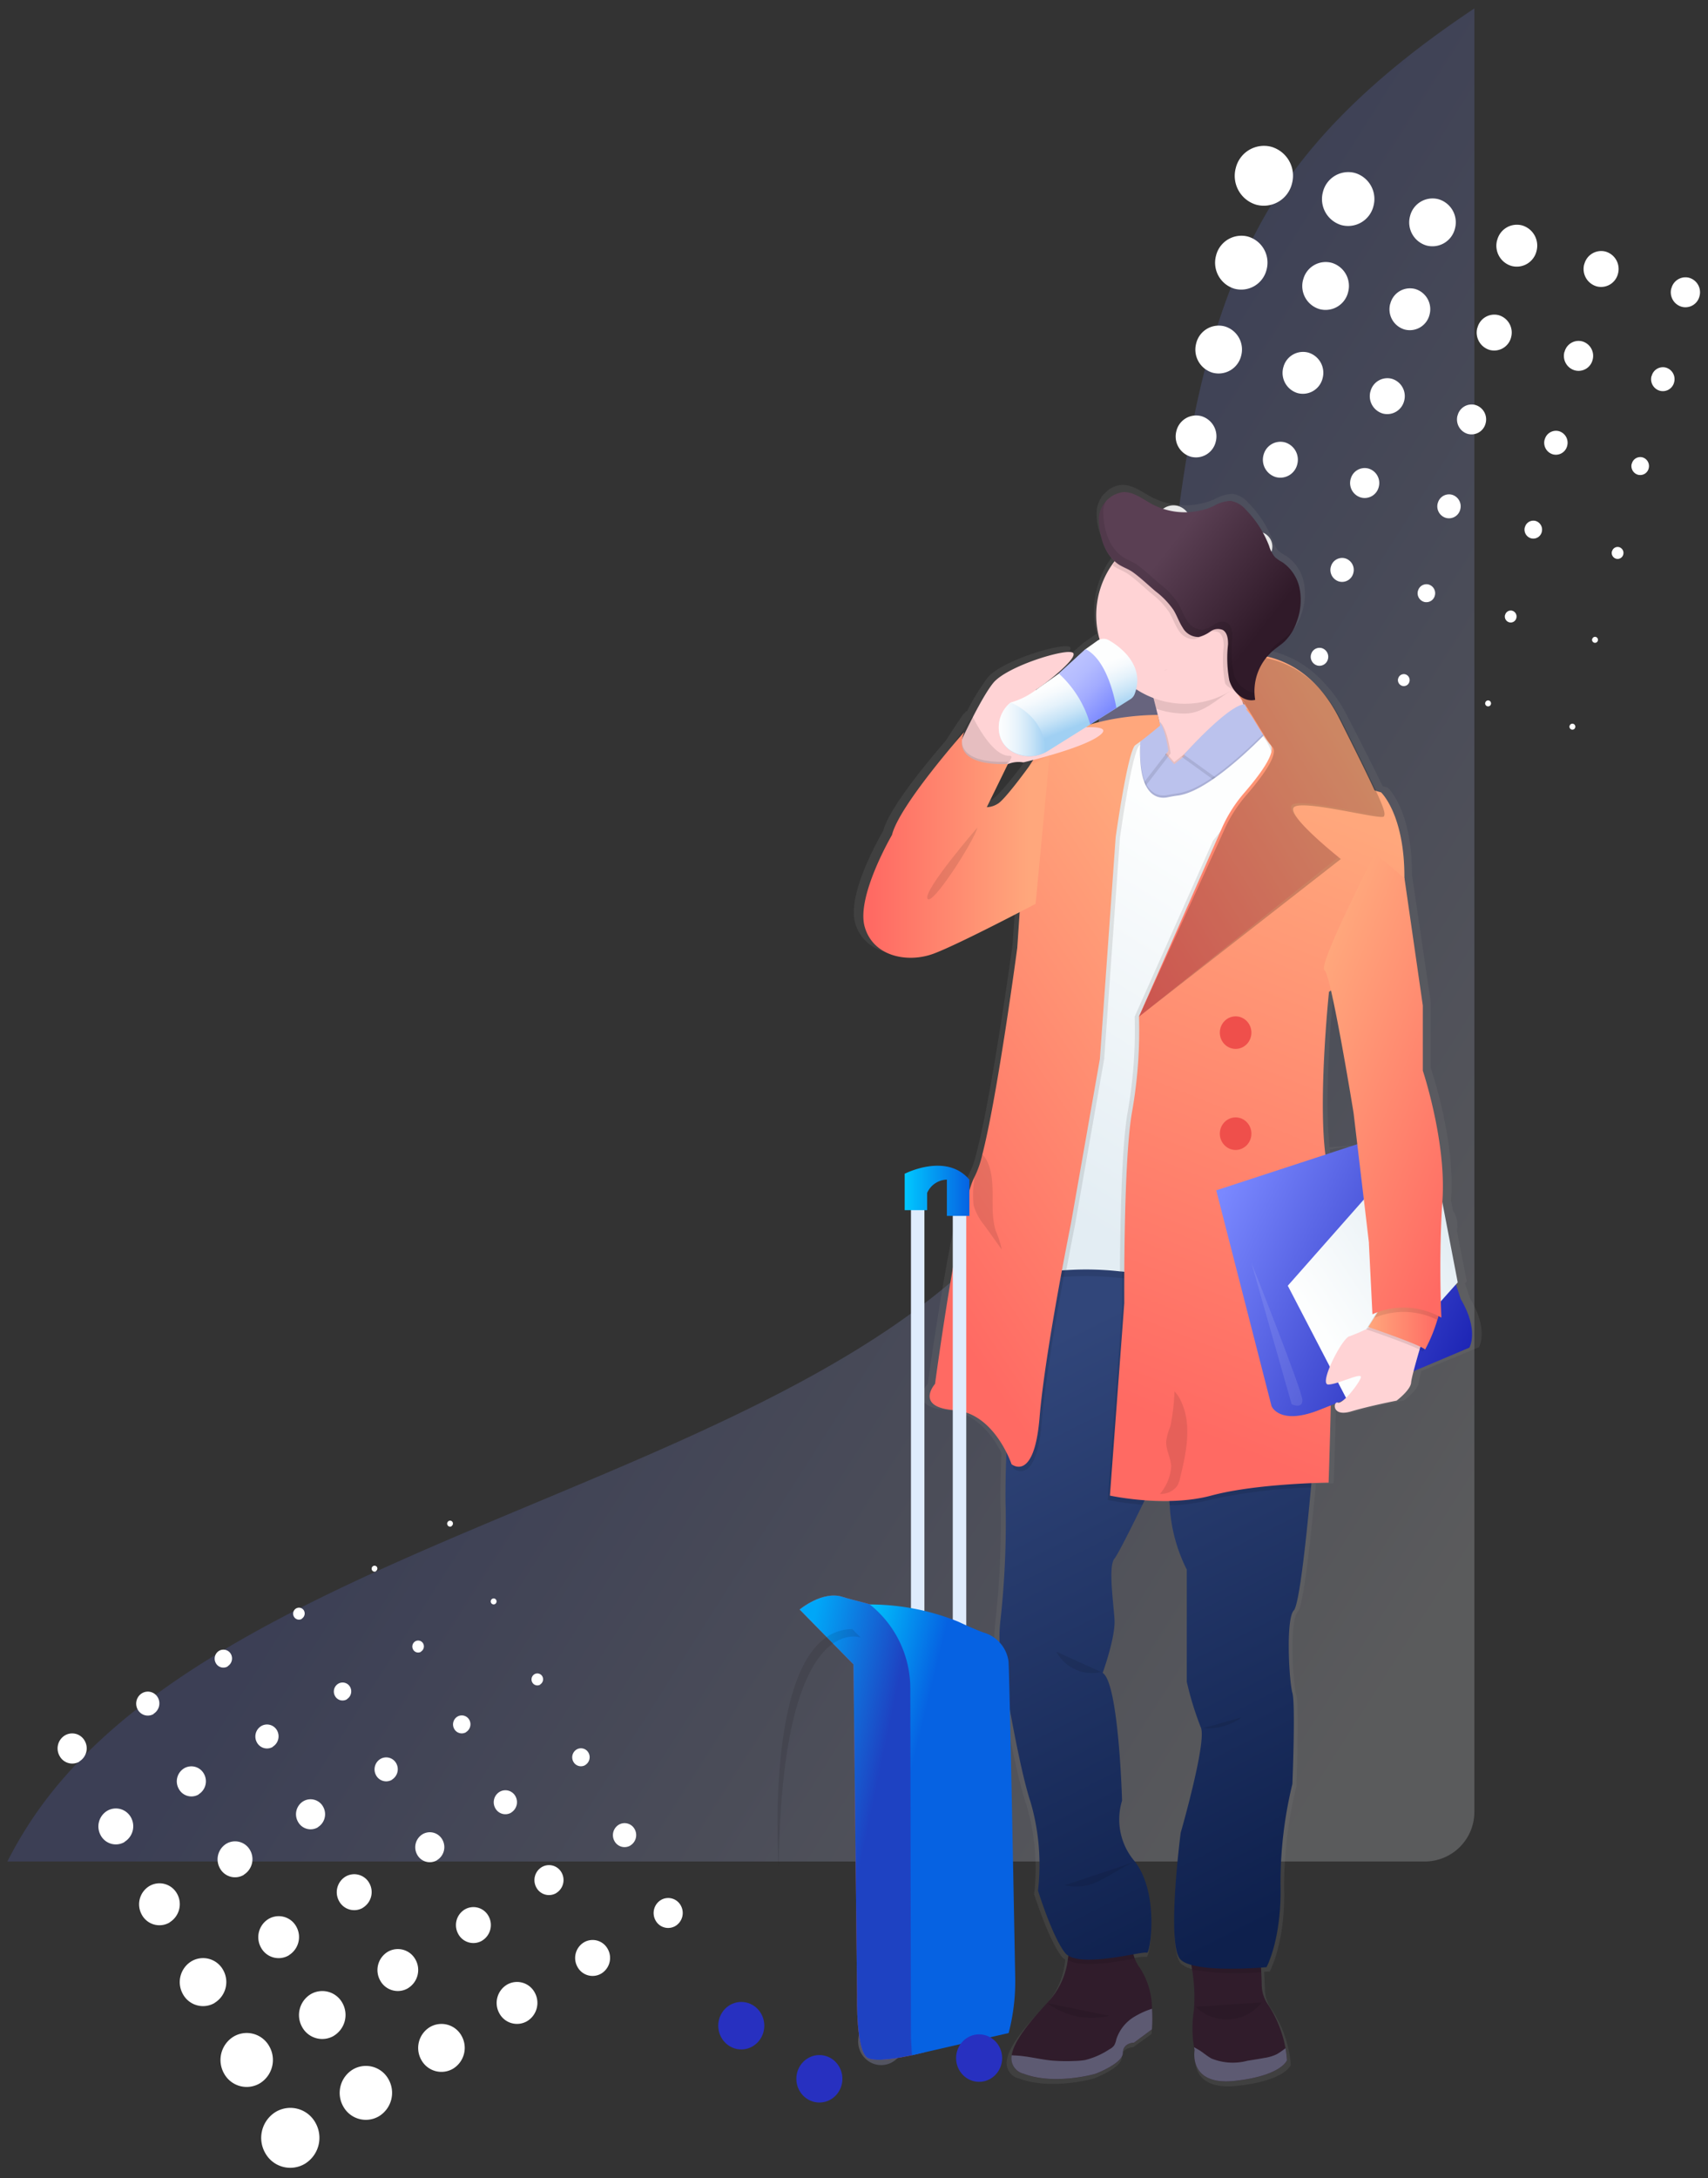 <svg xmlns="http://www.w3.org/2000/svg" xmlns:xlink="http://www.w3.org/1999/xlink" width="188.988" height="240.952" viewBox="0 0 188.988 240.952">
  <rect x="0" y="0" width="188.988" height="240.952" fill="#333333" stroke="none"/>
  <defs>
    <style>
      .cls-1 {
        stroke: rgba(0,0,0,0);
        stroke-miterlimit: 10;
        fill: url(#linear-gradient);
      }

      .cls-2, .cls-21 {
        fill: #fff;
      }

      .cls-3 {
        fill: url(#linear-gradient-2);
      }

      .cls-4 {
        fill: #67647e;
      }

      .cls-5 {
        fill: #301c2b;
      }

      .cls-21, .cls-26, .cls-6 {
        opacity: 0.1;
      }

      .cls-19, .cls-21, .cls-6 {
        isolation: isolate;
      }

      .cls-7 {
        fill: url(#linear-gradient-3);
      }

      .cls-8 {
        fill: #ffd3d5;
      }

      .cls-9 {
        fill: #bbc2ed;
      }

      .cls-10 {
        fill: url(#linear-gradient-4);
      }

      .cls-11 {
        fill: url(#linear-gradient-5);
      }

      .cls-12 {
        fill: url(#linear-gradient-6);
      }

      .cls-13 {
        fill: url(#linear-gradient-7);
      }

      .cls-14 {
        fill: url(#linear-gradient-8);
      }

      .cls-15 {
        fill: url(#linear-gradient-9);
      }

      .cls-16 {
        fill: url(#linear-gradient-11);
      }

      .cls-17 {
        fill: url(#linear-gradient-12);
      }

      .cls-18 {
        fill: url(#linear-gradient-13);
      }

      .cls-19 {
        opacity: 0.2;
      }

      .cls-20 {
        fill: #ef4f4b;
      }

      .cls-22 {
        fill: url(#linear-gradient-14);
      }

      .cls-23 {
        fill: url(#linear-gradient-15);
      }

      .cls-24 {
        fill: url(#linear-gradient-16);
      }

      .cls-25 {
        fill: url(#linear-gradient-17);
      }

      .cls-27 {
        fill: #dfecfd;
      }

      .cls-28 {
        fill: #535461;
      }

      .cls-29 {
        fill: #c14c52;
      }

      .cls-30 {
        fill: url(#linear-gradient-18);
      }

      .cls-31 {
        fill: url(#linear-gradient-19);
      }

      .cls-32 {
        fill: url(#linear-gradient-20);
      }

      .cls-33 {
        fill: #2730c0;
      }
    </style>
    <linearGradient id="linear-gradient" x1="0.488" y1="0.49" x2="0.963" y2="0.88" gradientUnits="objectBoundingBox">
      <stop offset="0" stop-color="#5e6fdb" stop-opacity="0.2"/>
      <stop offset="1" stop-color="#f6f8ff" stop-opacity="0.2"/>
    </linearGradient>
    <linearGradient id="linear-gradient-2" x1="-6.209" y1="2.007" x2="-6.209" y2="2.007" gradientUnits="objectBoundingBox">
      <stop offset="0" stop-color="gray" stop-opacity="0.251"/>
      <stop offset="0.54" stop-color="gray" stop-opacity="0.122"/>
      <stop offset="1" stop-color="gray" stop-opacity="0.102"/>
    </linearGradient>
    <linearGradient id="linear-gradient-3" x1="0.443" y1="0.138" x2="0.615" y2="0.986" gradientUnits="objectBoundingBox">
      <stop offset="0" stop-color="#31467a"/>
      <stop offset="1" stop-color="#0e204d"/>
    </linearGradient>
    <linearGradient id="linear-gradient-4" x1="0.565" y1="0.181" x2="0.367" y2="0.926" gradientUnits="objectBoundingBox">
      <stop offset="0" stop-color="#fdfefe"/>
      <stop offset="1" stop-color="#e3edf3"/>
    </linearGradient>
    <linearGradient id="linear-gradient-5" x1="0.684" y1="0.052" x2="0.294" y2="0.917" gradientUnits="objectBoundingBox">
      <stop offset="0" stop-color="#ffa77c"/>
      <stop offset="1" stop-color="#ff6a63"/>
    </linearGradient>
    <linearGradient id="linear-gradient-6" x1="0.572" y1="0.106" x2="0.446" y2="0.946" xlink:href="#linear-gradient-5"/>
    <linearGradient id="linear-gradient-7" x1="0.009" y1="0.244" x2="0.976" y2="0.748" gradientUnits="objectBoundingBox">
      <stop offset="0" stop-color="#7a88ff"/>
      <stop offset="1" stop-color="#1c24b4"/>
    </linearGradient>
    <linearGradient id="linear-gradient-8" x1="0.25" y1="0.745" x2="0.853" y2="0.172" xlink:href="#linear-gradient-4"/>
    <linearGradient id="linear-gradient-9" x1="0" y1="0.5" x2="1" y2="0.5" xlink:href="#linear-gradient-5"/>
    <linearGradient id="linear-gradient-11" x1="0.251" y1="0.07" x2="0.844" y2="0.991" xlink:href="#linear-gradient-5"/>
    <linearGradient id="linear-gradient-12" x1="0.891" y1="0.5" x2="0.082" y2="0.5" xlink:href="#linear-gradient-5"/>
    <linearGradient id="linear-gradient-13" x1="0.72" y1="0.173" x2="-0.052" y2="0.91" xlink:href="#linear-gradient-5"/>
    <linearGradient id="linear-gradient-14" x1="0.408" y1="0.368" x2="0.586" y2="0.718" gradientUnits="objectBoundingBox">
      <stop offset="0" stop-color="#fdfefe"/>
      <stop offset="0.175" stop-color="#f6fafd"/>
      <stop offset="0.416" stop-color="#e5f2fb"/>
      <stop offset="0.693" stop-color="#c8e4f7"/>
      <stop offset="0.996" stop-color="#a0d0f3"/>
      <stop offset="1" stop-color="#a0d0f3"/>
    </linearGradient>
    <linearGradient id="linear-gradient-15" x1="0.301" y1="0.178" x2="0.822" y2="0.852" gradientUnits="objectBoundingBox">
      <stop offset="0" stop-color="#bac1ff"/>
      <stop offset="0.23" stop-color="#b3bbff"/>
      <stop offset="0.545" stop-color="#a2abff"/>
      <stop offset="0.907" stop-color="#8592ff"/>
      <stop offset="1" stop-color="#7d8bff"/>
    </linearGradient>
    <linearGradient id="linear-gradient-16" x1="0" y1="0.5" x2="1" y2="0.5" xlink:href="#linear-gradient-14"/>
    <linearGradient id="linear-gradient-17" x1="0.362" y1="0.242" x2="0.831" y2="0.627" gradientUnits="objectBoundingBox">
      <stop offset="0" stop-color="#5a3f53"/>
      <stop offset="1" stop-color="#301a29"/>
    </linearGradient>
    <linearGradient id="linear-gradient-18" x1="0.114" y1="0.057" x2="0.598" y2="0.44" gradientUnits="objectBoundingBox">
      <stop offset="0" stop-color="#00a7f8"/>
      <stop offset="0.999" stop-color="#1e42c2"/>
    </linearGradient>
    <linearGradient id="linear-gradient-19" x1="-0.06" y1="0.041" x2="0.318" y2="0.328" gradientUnits="objectBoundingBox">
      <stop offset="0" stop-color="#00c8ff"/>
      <stop offset="1" stop-color="#0662e2"/>
    </linearGradient>
    <linearGradient id="linear-gradient-20" x1="0" y1="0.5" x2="1" y2="0.5" xlink:href="#linear-gradient-19"/>
  </defs>
  <g id="illustration" transform="translate(0.815 0.934)">
    <path id="Path_9277" data-name="Path 9277" class="cls-1" d="M710.65,199.461c-21.18,31.256-5.6,84.464-29.645,114.008-23.833,29.672-87.823,35.36-108.844,66.71A45.334,45.334,0,0,0,569.4,384.9h156.93a5.485,5.485,0,0,0,5.389-5.576V179.923C723.242,185.568,715.867,191.87,710.65,199.461Z" transform="translate(-569.398 -179.923)"/>
    <path id="Union_20" data-name="Union 20" class="cls-2" d="M1.979,52.944A1.6,1.6,0,0,1,3.58,51.3,1.664,1.664,0,0,1,5.2,52.968a1.605,1.605,0,0,1-1.6,1.643A1.664,1.664,0,0,1,1.979,52.944Zm10,.076a1.284,1.284,0,0,1,1.28-1.314,1.331,1.331,0,0,1,1.3,1.334,1.284,1.284,0,0,1-1.28,1.314A1.331,1.331,0,0,1,11.977,53.02Zm10,.076a.963.963,0,0,1,.96-.986,1,1,0,0,1,.975,1,.963.963,0,0,1-.96.986A1,1,0,0,1,21.975,53.1Zm10,.076a.642.642,0,0,1,.64-.657.665.665,0,0,1,.65.667.642.642,0,0,1-.64.657A.666.666,0,0,1,31.972,53.171Zm19.673.149a.321.321,0,0,1,.32-.329.333.333,0,0,1,.325.333.321.321,0,0,1-.32.328A.333.333,0,0,1,51.645,53.32Zm-9.675-.073a.321.321,0,0,1,.32-.329.333.333,0,0,1,.325.333.321.321,0,0,1-.32.328A.333.333,0,0,1,41.97,53.247ZM1.583,43.012A1.926,1.926,0,0,1,3.5,41.041a2,2,0,0,1,1.95,2,1.926,1.926,0,0,1-1.92,1.971A2,2,0,0,1,1.583,43.012Zm10,.076a1.6,1.6,0,0,1,1.6-1.643,1.664,1.664,0,0,1,1.625,1.667,1.6,1.6,0,0,1-1.6,1.643A1.664,1.664,0,0,1,11.581,43.088Zm10,.076a1.284,1.284,0,0,1,1.28-1.314,1.331,1.331,0,0,1,1.3,1.334,1.284,1.284,0,0,1-1.28,1.314A1.331,1.331,0,0,1,21.579,43.164Zm10,.076a.963.963,0,0,1,.96-.986,1,1,0,0,1,.975,1,.963.963,0,0,1-.96.986A1,1,0,0,1,31.576,43.239Zm10,.076a.642.642,0,0,1,.64-.657.666.666,0,0,1,.65.667.642.642,0,0,1-.64.657A.666.666,0,0,1,41.574,43.315Zm10,.076a.321.321,0,0,1,.32-.328.333.333,0,0,1,.325.333.321.321,0,0,1-.32.329A.333.333,0,0,1,51.572,43.391ZM1.187,33.08a2.247,2.247,0,0,1,2.241-2.3A2.329,2.329,0,0,1,5.7,33.115a2.247,2.247,0,0,1-2.24,2.3A2.33,2.33,0,0,1,1.187,33.08Zm10,.076a1.926,1.926,0,0,1,1.92-1.971,2,2,0,0,1,1.95,2,1.926,1.926,0,0,1-1.92,1.971A2,2,0,0,1,11.185,33.156Zm10,.076a1.6,1.6,0,0,1,1.6-1.643,1.664,1.664,0,0,1,1.625,1.667,1.6,1.6,0,0,1-1.6,1.643A1.664,1.664,0,0,1,21.183,33.232Zm10,.076a1.284,1.284,0,0,1,1.28-1.314,1.331,1.331,0,0,1,1.3,1.334,1.284,1.284,0,0,1-1.28,1.314A1.331,1.331,0,0,1,31.181,33.308Zm10,.076a.963.963,0,0,1,.96-.986,1,1,0,0,1,.975,1,.963.963,0,0,1-.96.986A1,1,0,0,1,41.178,33.383Zm10,.076a.642.642,0,0,1,.64-.657.666.666,0,0,1,.65.667.642.642,0,0,1-.64.657A.666.666,0,0,1,51.176,33.459ZM.792,23.149a2.568,2.568,0,0,1,2.56-2.628,2.662,2.662,0,0,1,2.6,2.667,2.568,2.568,0,0,1-2.56,2.628A2.662,2.662,0,0,1,.792,23.149Zm10,.076a2.247,2.247,0,0,1,2.24-2.3A2.33,2.33,0,0,1,15.3,23.259a2.247,2.247,0,0,1-2.241,2.3A2.329,2.329,0,0,1,10.789,23.225Zm10,.076a1.926,1.926,0,0,1,1.92-1.971,2,2,0,0,1,1.95,2,1.926,1.926,0,0,1-1.92,1.971A2,2,0,0,1,20.787,23.3Zm10,.076a1.6,1.6,0,0,1,1.6-1.643A1.664,1.664,0,0,1,34.01,23.4a1.605,1.605,0,0,1-1.6,1.643A1.664,1.664,0,0,1,30.785,23.376Zm10,.076a1.284,1.284,0,0,1,1.28-1.314,1.331,1.331,0,0,1,1.3,1.334,1.284,1.284,0,0,1-1.28,1.314A1.331,1.331,0,0,1,40.783,23.452Zm10,.076a.963.963,0,0,1,.96-.986,1,1,0,0,1,.975,1,.963.963,0,0,1-.96.986A1,1,0,0,1,50.78,23.528ZM.4,13.217A2.889,2.889,0,0,1,3.277,10.26a3,3,0,0,1,2.925,3,2.889,2.889,0,0,1-2.881,2.957A3,3,0,0,1,.4,13.217Zm10,.076a2.568,2.568,0,0,1,2.56-2.628,2.662,2.662,0,0,1,2.6,2.667,2.568,2.568,0,0,1-2.561,2.628A2.662,2.662,0,0,1,10.394,13.293Zm10,.076a2.247,2.247,0,0,1,2.24-2.3A2.329,2.329,0,0,1,24.906,13.4a2.247,2.247,0,0,1-2.24,2.3A2.33,2.33,0,0,1,20.391,13.369Zm10,.076a1.926,1.926,0,0,1,1.92-1.971,2,2,0,0,1,1.95,2,1.926,1.926,0,0,1-1.92,1.971A2,2,0,0,1,30.389,13.444Zm10,.076a1.6,1.6,0,0,1,1.6-1.643,1.664,1.664,0,0,1,1.625,1.667,1.6,1.6,0,0,1-1.6,1.643A1.664,1.664,0,0,1,40.387,13.52Zm10,.076a1.284,1.284,0,0,1,1.28-1.314,1.331,1.331,0,0,1,1.3,1.334,1.284,1.284,0,0,1-1.28,1.314A1.331,1.331,0,0,1,50.384,13.6ZM0,3.285A3.21,3.21,0,0,1,3.2,0,3.328,3.328,0,0,1,6.45,3.334,3.21,3.21,0,0,1,3.25,6.62,3.328,3.328,0,0,1,0,3.285Zm10,.076A2.889,2.889,0,0,1,12.878.4a3,3,0,0,1,2.925,3,2.889,2.889,0,0,1-2.881,2.957A3,3,0,0,1,10,3.361Zm10,.076A2.568,2.568,0,0,1,22.556.809a2.662,2.662,0,0,1,2.6,2.667A2.568,2.568,0,0,1,22.6,6.1,2.662,2.662,0,0,1,20,3.437Zm10,.076a2.247,2.247,0,0,1,2.241-2.3,2.329,2.329,0,0,1,2.275,2.334,2.247,2.247,0,0,1-2.24,2.3A2.329,2.329,0,0,1,29.993,3.513Zm10,.076a1.926,1.926,0,0,1,1.92-1.971,2,2,0,0,1,1.95,2,1.926,1.926,0,0,1-1.92,1.971A2,2,0,0,1,39.991,3.588Zm10,.076a1.6,1.6,0,0,1,1.6-1.643,1.664,1.664,0,0,1,1.625,1.667,1.6,1.6,0,0,1-1.6,1.643A1.664,1.664,0,0,1,49.989,3.664Z" transform="matrix(0.966, 0.259, -0.259, 0.966, 136.773, 14.478)"/>
    <path id="Union_21" data-name="Union 21" class="cls-2" d="M2.281,51.867a1.584,1.584,0,0,1,1.625-1.6,1.686,1.686,0,0,1,1.667,1.643,1.584,1.584,0,0,1-1.625,1.6A1.686,1.686,0,0,1,2.281,51.867Zm10.2.131a1.267,1.267,0,0,1,1.3-1.28,1.349,1.349,0,0,1,1.334,1.314,1.267,1.267,0,0,1-1.3,1.28A1.349,1.349,0,0,1,12.486,52Zm10.2.131a.95.95,0,0,1,.975-.96,1.012,1.012,0,0,1,1,.986.95.95,0,0,1-.975.96A1.012,1.012,0,0,1,22.69,52.129Zm10.2.131a.634.634,0,0,1,.65-.64.674.674,0,0,1,.667.657.633.633,0,0,1-.65.64A.674.674,0,0,1,32.9,52.261Zm20.08.258a.317.317,0,0,1,.325-.32.337.337,0,0,1,.333.329.317.317,0,0,1-.325.32A.337.337,0,0,1,52.975,52.519ZM43.1,52.392a.317.317,0,0,1,.325-.32.337.337,0,0,1,.333.329.317.317,0,0,1-.325.32A.337.337,0,0,1,43.1,52.392ZM1.825,42.134a1.9,1.9,0,0,1,1.95-1.92,2.023,2.023,0,0,1,2,1.971,1.9,1.9,0,0,1-1.95,1.92A2.023,2.023,0,0,1,1.825,42.134Zm10.2.131a1.584,1.584,0,0,1,1.625-1.6,1.686,1.686,0,0,1,1.667,1.643,1.584,1.584,0,0,1-1.625,1.6A1.686,1.686,0,0,1,12.03,42.265Zm10.2.131a1.267,1.267,0,0,1,1.3-1.28,1.349,1.349,0,0,1,1.334,1.314,1.267,1.267,0,0,1-1.3,1.28A1.349,1.349,0,0,1,22.234,42.4Zm10.2.131a.95.95,0,0,1,.975-.96,1.012,1.012,0,0,1,1,.986.95.95,0,0,1-.975.96A1.012,1.012,0,0,1,32.439,42.527Zm10.2.131a.633.633,0,0,1,.65-.64.674.674,0,0,1,.667.657.634.634,0,0,1-.65.64A.674.674,0,0,1,42.644,42.658Zm10.2.131a.317.317,0,0,1,.325-.32.337.337,0,0,1,.333.328.317.317,0,0,1-.325.32A.337.337,0,0,1,52.848,42.79ZM1.369,32.4a2.217,2.217,0,0,1,2.275-2.24,2.36,2.36,0,0,1,2.334,2.3A2.217,2.217,0,0,1,3.7,34.7,2.36,2.36,0,0,1,1.369,32.4Zm10.2.131a1.9,1.9,0,0,1,1.95-1.92,2.023,2.023,0,0,1,2,1.971,1.9,1.9,0,0,1-1.95,1.92A2.023,2.023,0,0,1,11.573,32.532Zm10.2.131a1.584,1.584,0,0,1,1.625-1.6,1.686,1.686,0,0,1,1.667,1.643,1.584,1.584,0,0,1-1.625,1.6A1.686,1.686,0,0,1,21.778,32.663Zm10.2.131a1.267,1.267,0,0,1,1.3-1.28,1.349,1.349,0,0,1,1.334,1.314,1.267,1.267,0,0,1-1.3,1.28A1.349,1.349,0,0,1,31.983,32.794Zm10.2.131a.95.95,0,0,1,.975-.96,1.011,1.011,0,0,1,1,.986.95.95,0,0,1-.975.96A1.012,1.012,0,0,1,42.187,32.925Zm10.2.131a.634.634,0,0,1,.65-.64.674.674,0,0,1,.667.657.634.634,0,0,1-.65.64A.674.674,0,0,1,52.392,33.057ZM.913,22.667a2.534,2.534,0,0,1,2.6-2.561,2.7,2.7,0,0,1,2.667,2.628,2.534,2.534,0,0,1-2.6,2.56A2.7,2.7,0,0,1,.913,22.667Zm10.2.131a2.217,2.217,0,0,1,2.275-2.241,2.36,2.36,0,0,1,2.334,2.3,2.217,2.217,0,0,1-2.275,2.24A2.36,2.36,0,0,1,11.117,22.8Zm10.2.131a1.9,1.9,0,0,1,1.95-1.92,2.023,2.023,0,0,1,2,1.971,1.9,1.9,0,0,1-1.95,1.92A2.023,2.023,0,0,1,21.322,22.93Zm10.2.131a1.584,1.584,0,0,1,1.625-1.6A1.686,1.686,0,0,1,34.818,23.1a1.584,1.584,0,0,1-1.625,1.6A1.686,1.686,0,0,1,31.527,23.061Zm10.2.131a1.267,1.267,0,0,1,1.3-1.28,1.349,1.349,0,0,1,1.334,1.314,1.267,1.267,0,0,1-1.3,1.28A1.349,1.349,0,0,1,41.731,23.192Zm10.2.131a.95.95,0,0,1,.975-.96,1.012,1.012,0,0,1,1,.986.95.95,0,0,1-.975.96A1.011,1.011,0,0,1,51.936,23.323ZM.456,12.934a2.851,2.851,0,0,1,2.925-2.881,3.035,3.035,0,0,1,3,2.957,2.851,2.851,0,0,1-2.924,2.881A3.035,3.035,0,0,1,.456,12.934Zm10.2.131a2.534,2.534,0,0,1,2.6-2.561,2.7,2.7,0,0,1,2.667,2.628,2.534,2.534,0,0,1-2.6,2.561A2.7,2.7,0,0,1,10.661,13.065Zm10.2.131a2.217,2.217,0,0,1,2.275-2.24,2.36,2.36,0,0,1,2.334,2.3A2.217,2.217,0,0,1,23.2,15.5,2.36,2.36,0,0,1,20.866,13.2Zm10.2.131a1.9,1.9,0,0,1,1.95-1.92,2.023,2.023,0,0,1,2,1.971,1.9,1.9,0,0,1-1.95,1.92A2.023,2.023,0,0,1,31.07,13.328Zm10.2.131a1.584,1.584,0,0,1,1.625-1.6A1.686,1.686,0,0,1,44.567,13.5a1.584,1.584,0,0,1-1.625,1.6A1.686,1.686,0,0,1,41.275,13.459Zm10.2.131a1.267,1.267,0,0,1,1.3-1.28,1.349,1.349,0,0,1,1.334,1.314,1.267,1.267,0,0,1-1.3,1.28A1.349,1.349,0,0,1,51.48,13.59ZM0,3.2A3.167,3.167,0,0,1,3.25,0,3.372,3.372,0,0,1,6.584,3.286a3.167,3.167,0,0,1-3.249,3.2A3.372,3.372,0,0,1,0,3.2Zm10.2.131A2.851,2.851,0,0,1,13.129.452a3.035,3.035,0,0,1,3,2.957,2.851,2.851,0,0,1-2.925,2.881A3.035,3.035,0,0,1,10.2,3.332Zm10.2.131A2.534,2.534,0,0,1,23.009.9a2.7,2.7,0,0,1,2.667,2.628,2.534,2.534,0,0,1-2.6,2.561A2.7,2.7,0,0,1,20.41,3.463Zm10.2.131a2.217,2.217,0,0,1,2.275-2.24,2.36,2.36,0,0,1,2.334,2.3,2.217,2.217,0,0,1-2.275,2.24A2.36,2.36,0,0,1,30.614,3.595Zm10.2.131a1.9,1.9,0,0,1,1.95-1.92,2.023,2.023,0,0,1,2,1.971,1.9,1.9,0,0,1-1.95,1.92A2.023,2.023,0,0,1,40.819,3.726Zm10.2.131a1.584,1.584,0,0,1,1.625-1.6A1.686,1.686,0,0,1,54.315,3.9a1.584,1.584,0,0,1-1.625,1.6A1.686,1.686,0,0,1,51.024,3.857Z" transform="translate(30.145 240.018) rotate(-120)"/>
    <path id="Path_8430" data-name="Path 8430" class="cls-3" d="M710.809,345.277l-.556-1.641.207-.226-1.1-5.581a2.176,2.176,0,0,0,.045-.6,2.624,2.624,0,0,0-.474-1.639l-.219-1.108a1.315,1.315,0,0,1,.017-.263c.451-6.517-2.255-14.4-2.255-14.4v-7.249l-2.091-14.193h0c.04-7.1-2.663-9.581-2.663-9.581s-.221-.054-.582-.167c-.715-1.525-1.934-3.931-3.924-7.794a15.329,15.329,0,0,0-2.861-3.961,11.24,11.24,0,0,0-5.643-3.22,5.318,5.318,0,0,1,.6-.592c.474-.4,1-.712,1.452-1.135a5.606,5.606,0,0,0,1.321-2.11,6.681,6.681,0,0,0,.359-3.65,4.647,4.647,0,0,0-1.988-3.012,4.829,4.829,0,0,1-.839-.563,3.443,3.443,0,0,1-.677-1.255,11.784,11.784,0,0,0-2.65-4.043,2.907,2.907,0,0,0-1.745-1,4.362,4.362,0,0,0-2,.6,8.14,8.14,0,0,1-6.973-.245c-1.047-.553-2.055-1.359-3.238-1.341a2.76,2.76,0,0,0-2.065,1.093c.021-.047.04-.093.064-.139a3.538,3.538,0,0,0-.818,1.771v.066a6.461,6.461,0,0,0,1.855,4.962c-.1.133-.2.265-.3.4a10.2,10.2,0,0,0-1.561,8.32,1.352,1.352,0,0,0-.179.1l-1.345.938-3.061,2.728-1.368.954c1.43-1.085,3.481-2.854,2.99-3.259-.677-.558-7.52,1.474-9.088,3.358a25.366,25.366,0,0,0-2.325,3.8l-.055-.1c-.064.089-.135.194-.214.309l-.031-.059c-.319.443-.822,1.2-1.38,2.056-.2.309-.413.634-.62.961-2.165,2.509-6.332,7.562-6.935,9.989,0,0-4.1,6.846-3.112,10.229s4.96,4.043,7.827,3.012c2.048-.737,7.126-3.259,9.86-4.644l-.271,3.984s-2.237,16.37-3.984,23.01a10.977,10.977,0,0,1-.851,2.44,1.71,1.71,0,0,0-.093.174c-1.768,3.471-4.456,22.969-4.456,22.969s-2.385,2.6,2.212,2.928c3.167.226,5.064,3,5.936,4.706v.037c-.093,2.606-.135,4.829-.076,6.227a97.281,97.281,0,0,1-.618,12.617,16.052,16.052,0,0,0,.135,4.391c.672,4,2.127,12.176,3.315,15.658a24.4,24.4,0,0,1,.861,9.9s1.6,5.072,3.073,6.93a1.4,1.4,0,0,0,.384.309c-.019.15-.038.3-.064.457a8.376,8.376,0,0,1-1.953,4.377c-1.745,1.87-4.165,4.421-4.449,6.279a1.766,1.766,0,0,0,1.376,2.053c3.576,1.319,8.2,0,8.2,0s3.117-1.156,3.117-2.311,1.271-1.154,1.271-1.154l2.048-1.474a16.6,16.6,0,0,0,0-2.292,8.389,8.389,0,0,0-1.316-4.461,4.684,4.684,0,0,1-.656-1.135,4.457,4.457,0,0,1-.155-.466,5.778,5.778,0,0,1,1.549-.182c.369.245,1.476-6.559-1.353-10.148s-1.476-6.81-1.476-6.81-.369-13.118-2.212-14.23c0,0,1.473-3.961,1.353-5.94s-.737-5.94,0-6.81c.348-.413,1.781-3.194,3.186-6,.083-.165.167-.329.238-.488.865.062,1.818.1,2.813.079q.018.243.04.488a17.43,17.43,0,0,0,1.95,7.163v12.5a34.777,34.777,0,0,0,1.6,5.075c.737,1.486-2.293,11.755-2.293,11.755s-1.683,12.56,0,14.137a2.916,2.916,0,0,0,1.23.589q.039.254.074.516a17.364,17.364,0,0,1,.21,4.56,12.437,12.437,0,0,0,.019,4.092c.036.209.062.319.062.319s-.777,4,4.591,3.427,5.942-2.311,5.942-2.311a1.452,1.452,0,0,0-.012-.155,10.929,10.929,0,0,0-.152-1.177,12.973,12.973,0,0,0-1.986-4.85,3.908,3.908,0,0,1-.715-2.064c0-.488-.031-1.032-.057-1.562,0-.164-.017-.329-.026-.488.387-.027.618-.049.618-.049s1.718-3.1,1.6-9.035a45.65,45.65,0,0,1,1.339-11.381s.369-8.91,0-10.148-.78-8.241.164-9.195c.653-.66,1.5-8.777,1.962-13.693.017-.167.031-.329.045-.488,1.2-.049,1.967-.056,1.967-.056s.135-3.639.25-8.6l.521-.209c-.225.37.017,1.379,1.759.872,2.243-.648,5.225-1.207,5.225-1.207s1.6-1.177,1.668-2.012a9.542,9.542,0,0,1,.277-1.263c3.5-1.437,6.373-2.636,6.373-2.636S712.937,348.784,710.809,345.277Zm-12.255-20.752.425,3.493-1.192.378-2.51.176c-.7-6.537.474-17.542.474-17.542l.212-.139C697.025,315.31,698.554,324.525,698.554,324.525Zm-12.533-45.54c-.052-.125-.1-.245-.155-.393l.238.379A.549.549,0,0,0,686.021,278.986Zm9.336,50.192-.043-.349.822-.18,1.3-.139Zm-25.847-48.2c-.35.086-.715.18-1.061.285l.062-.037,1.02-.627a3.147,3.147,0,0,0-.021.367Zm-11.568,9.1a2.564,2.564,0,0,1-1.23.37l1.883-3.758a9.767,9.767,0,0,0,.589-1.061,3.06,3.06,0,0,1,1.7-.174s.456-.1,1.159-.283a7.929,7.929,0,0,0-.453.658c-.21.341-2.831,3.832-3.648,4.251Zm38.844,66.73h0l.591-.234c-.25.189-.463.289-.588.234Z" transform="translate(-548.973 -202.603)"/>
    <path id="Path_8431" data-name="Path 8431" class="cls-4" d="M689.929,284.746c-.758.459-.782,2.422-.665,4,.083,1.153.238,2.1.238,2.1l-4.933,12.357s-1.826-8.8-1.858-12.734a2.992,2.992,0,0,1,.135-.915C683.718,286.713,688.55,285.127,689.929,284.746Z" transform="translate(-561.938 -211.52)"/>
    <path id="Path_8432" data-name="Path 8432" class="cls-4" d="M693.745,284.6s-.135.032-.365.1A.7.7,0,0,1,693.745,284.6Z" transform="translate(-565.39 -211.475)"/>
    <path id="Path_8433" data-name="Path 8433" class="cls-5" d="M683.958,495.472l-1.986,1.474s-1.233,0-1.233,1.147-3.019,2.292-3.019,2.292-4.491,1.31-7.948,0a1.753,1.753,0,0,1-1.333-2.039c.275-1.85,2.623-4.378,4.313-6.232a8.347,8.347,0,0,0,1.894-4.343,13.381,13.381,0,0,0,.135-3.107l7.272-.533a5.087,5.087,0,0,0,0,3.508,4.605,4.605,0,0,0,.637,1.125,8.487,8.487,0,0,1,1.278,4.421A16.637,16.637,0,0,1,683.958,495.472Z" transform="translate(-557.313 -271.923)"/>
    <path id="Path_8434" data-name="Path 8434" class="cls-5" d="M708.152,499.3s-.556,1.72-5.762,2.295-4.46-3.4-4.46-3.4-.026-.112-.06-.316a12.581,12.581,0,0,1-.019-4.064,17.908,17.908,0,0,0-.2-4.525c-.271-1.98-.632-3.746-.632-3.746l8.068.619s.14,1.692.221,3.405c.026.533.048,1.066.055,1.548a3.949,3.949,0,0,0,.7,2.051,13.037,13.037,0,0,1,1.927,4.815,11.327,11.327,0,0,1,.148,1.169C708.147,499.249,708.152,499.3,708.152,499.3Z" transform="translate(-566.566 -272.35)"/>
    <path id="Path_8435" data-name="Path 8435" class="cls-4" d="M683.958,499.406l-1.986,1.474s-1.233,0-1.233,1.147-3.019,2.292-3.019,2.292-4.491,1.31-7.948,0a1.753,1.753,0,0,1-1.333-2.039c.107,0,.21.015.3.017,1.416.047,2.794.44,4.206.57a20.2,20.2,0,0,0,2.412.039,8.242,8.242,0,0,0,1.192-.1,8.582,8.582,0,0,0,2.689-1.182,1.534,1.534,0,0,0,.537-.432,2.161,2.161,0,0,0,.238-.658,4.529,4.529,0,0,1,2.1-2.579,9.04,9.04,0,0,1,1.853-.825A16.647,16.647,0,0,1,683.958,499.406Z" transform="translate(-557.313 -275.863)"/>
    <path id="Path_8436" data-name="Path 8436" class="cls-4" d="M708.565,504.657s-.556,1.719-5.762,2.295-4.46-3.4-4.46-3.4-.026-.112-.059-.316c.238.128.44.245.534.3.474.288.9.683,1.4.95a6.268,6.268,0,0,0,3.967.245c.632-.1,1.264-.2,1.894-.316a4.683,4.683,0,0,0,1.385-.422,8.207,8.207,0,0,0,.934-.653,11.288,11.288,0,0,1,.148,1.169C708.558,504.61,708.565,504.657,708.565,504.657Z" transform="translate(-566.976 -277.711)"/>
    <path id="Path_8437" data-name="Path 8437" class="cls-6" d="M683.958,499.406l-1.986,1.474s-1.233,0-1.233,1.147-3.019,2.292-3.019,2.292-4.491,1.31-7.948,0a1.753,1.753,0,0,1-1.333-2.039c.107,0,.21.015.3.017,1.416.047,2.794.44,4.206.57a20.2,20.2,0,0,0,2.412.039,8.242,8.242,0,0,0,1.192-.1,8.582,8.582,0,0,0,2.689-1.182,1.534,1.534,0,0,0,.537-.432,2.161,2.161,0,0,0,.238-.658,4.529,4.529,0,0,1,2.1-2.579,9.04,9.04,0,0,1,1.853-.825A16.647,16.647,0,0,1,683.958,499.406Z" transform="translate(-557.313 -275.863)"/>
    <path id="Path_8438" data-name="Path 8438" class="cls-6" d="M708.565,504.657s-.556,1.719-5.762,2.295-4.46-3.4-4.46-3.4-.026-.112-.059-.316c.238.128.44.245.534.3.474.288.9.683,1.4.95a6.268,6.268,0,0,0,3.967.245c.632-.1,1.264-.2,1.894-.316a4.683,4.683,0,0,0,1.385-.422,8.207,8.207,0,0,0,.934-.653,11.288,11.288,0,0,1,.148,1.169C708.558,504.61,708.565,504.657,708.565,504.657Z" transform="translate(-566.976 -277.711)"/>
    <path id="Path_8439" data-name="Path 8439" class="cls-6" d="M685.032,484.13a5.086,5.086,0,0,0,0,3.508c-2.086.366-5.975,1.1-7.405.13a13.378,13.378,0,0,0,.135-3.107Z" transform="translate(-560.294 -271.923)"/>
    <path id="Path_8440" data-name="Path 8440" class="cls-6" d="M705.327,489.553a29.029,29.029,0,0,1-7.658-.27c-.271-1.98-.632-3.746-.632-3.746l8.068.619S705.24,487.845,705.327,489.553Z" transform="translate(-566.573 -272.349)"/>
    <path id="Path_8441" data-name="Path 8441" class="cls-7" d="M701.246,396.152s-.125,1.534-.321,3.685c-.446,4.879-1.269,12.934-1.9,13.592-.915.946-.518,7.9-.159,9.126s0,10.072,0,10.072a46.2,46.2,0,0,0-1.311,11.3c.119,5.9-1.549,8.966-1.549,8.966s-7.868.737-9.5-.825,0-14.034,0-14.034,2.939-10.2,2.224-11.669a35.12,35.12,0,0,1-1.549-5.035V408.923a17.774,17.774,0,0,1-1.891-7.11,38.548,38.548,0,0,1-.017-6.279s-1.48,3.119-2.989,6.2c-1.364,2.788-2.751,5.547-3.1,5.955-.715.859-.119,4.79,0,6.756s-1.311,5.9-1.311,5.9c1.789,1.1,2.146,14.125,2.146,14.125a7.121,7.121,0,0,0,1.43,6.756c2.741,3.562,1.668,10.316,1.311,10.072s-7.629,1.843-9.06,0-2.981-6.878-2.981-6.878a24.747,24.747,0,0,0-.834-9.828c-1.15-3.459-2.558-11.571-3.211-15.54a16.332,16.332,0,0,1-.129-4.363,98.689,98.689,0,0,0,.6-12.528c-.055-1.388-.017-3.594.074-6.181.307-8.868,1.238-22.193,1.238-22.193l6.48-4.5,4.267-2.982,1.044.164,19.459,3.087.756,9.89Z" transform="translate(-556.68 -236.228)"/>
    <path id="Path_8442" data-name="Path 8442" class="cls-6" d="M675.3,370.584l-.338,1.931s-2.861,14.125-3.457,21.372-3.1,5.158-3.1,5.158a11.63,11.63,0,0,0-.8-1.754c.307-8.868,1.237-22.193,1.237-22.193Z" transform="translate(-557.052 -237.524)"/>
    <path id="Path_8443" data-name="Path 8443" class="cls-8" d="M702.728,287.426s-13.351,11.013-10.886,8.8c1.349-1.214.432-6.387-.677-10.809-.911-3.648-1.948-6.788-1.948-6.788s11.654-11.234,10.808-2.048a20.264,20.264,0,0,0,.4,7.165C701.24,286.722,702.728,287.426,702.728,287.426Z" transform="translate(-564.043 -207.952)"/>
    <path id="Path_8444" data-name="Path 8444" class="cls-6" d="M701.1,289.508l-8.464,6.82-2.466-2.825s-2.1-.941-2.265.123-.753,7.615.474,8.229a7.52,7.52,0,0,0,4.213.825c1.39-.209,2.939-1.8,3.974-2.417s4.847-3.807,4.847-3.807l1.9-2.742Z" transform="translate(-563.527 -212.962)"/>
    <path id="Path_8445" data-name="Path 8445" class="cls-9" d="M701.1,289.86l-8.463,6.816-2.466-2.825s-2.1-.941-2.265.123-.753,7.615.474,8.229a7.52,7.52,0,0,0,4.213.825c1.39-.209,2.939-1.8,3.974-2.417s4.847-3.807,4.847-3.807l1.9-2.741Z" transform="translate(-563.527 -213.069)"/>
    <path id="Path_8446" data-name="Path 8446" class="cls-6" d="M706.979,396.219s-.125,1.534-.321,3.685a58.255,58.255,0,0,0-11.281,1.386,19.022,19.022,0,0,1-4.353.587,38.542,38.542,0,0,1-.017-6.279s-1.48,3.119-2.99,6.2a30.668,30.668,0,0,1-3.845-.516l1.59-21.291s-.052-7.145.21-13.469l19.459,3.087.756,9.89Z" transform="translate(-562.411 -236.295)"/>
    <path id="Path_8447" data-name="Path 8447" class="cls-6" d="M696.27,296.038s5.781-6.512,7.152-5.478a9.126,9.126,0,0,1,2.257,3.555l-4.7,5.321Z" transform="translate(-566.325 -213.247)"/>
    <path id="Path_8448" data-name="Path 8448" class="cls-9" d="M696.622,295.685s5.781-6.512,7.153-5.478a9.136,9.136,0,0,1,2.258,3.555l-4.7,5.321Z" transform="translate(-566.438 -213.14)"/>
    <path id="Path_8449" data-name="Path 8449" class="cls-6" d="M689.534,300.662l3.324-4.311s-.527-4.076-1.745-3.555-1.578,2.606-1.578,2.606Z" transform="translate(-564.145 -213.945)"/>
    <path id="Path_8450" data-name="Path 8450" class="cls-9" d="M689.161,300.252l3.324-4.311s-.525-4.076-1.745-3.555-1.578,2.606-1.578,2.606Z" transform="translate(-564.025 -213.82)"/>
    <path id="Path_8451" data-name="Path 8451" class="cls-6" d="M700.037,292.592s-6.845,7.615-10.931,8.126c-.371.047-.739.11-1.1.187-1.066.217-3.393,0-3.023-6.294l-.518-1.115-3.18,2.007-1.072,9.006-1.9,23.091-2.82,25.712s8.659-.859,11.086,1.394,3.1-12.279,3.1-12.279l6.634-29.478,7.074-18.96Z" transform="translate(-559.602 -213.897)"/>
    <path id="Path_8452" data-name="Path 8452" class="cls-6" d="M703.373,295.392l-7.074,18.96-6.63,29.475s-.677,14.533-3.1,12.279a7.305,7.305,0,0,0-3.856-1.349,33.908,33.908,0,0,0-5.942-.139c-.791.045-1.29.093-1.29.093L678.3,329l1.9-23.091,1.072-9.006,3.18-2.007.517,1.115c0,.165-.017.327-.024.488-.225,5.817,2.01,6.023,3.044,5.813q.551-.115,1.1-.187c2.894-.367,7.171-4.29,9.42-6.544.927-.928,1.511-1.582,1.511-1.582Z" transform="translate(-559.6 -214.323)"/>
    <path id="Path_8453" data-name="Path 8453" class="cls-10" d="M703.373,294.335,696.3,313.3l-6.63,29.475s-.677,14.533-3.1,12.279a7.305,7.305,0,0,0-3.856-1.349,33.908,33.908,0,0,0-5.942-.139c-.791.045-1.29.093-1.29.093l2.82-25.712,1.9-23.091,1.072-9.006,3.18-2.007.517,1.115c0,.165-.017.327-.024.488-.225,5.817,2.01,6.023,3.044,5.813q.551-.115,1.1-.187c2.894-.366,7.171-4.29,9.42-6.544.927-.928,1.511-1.582,1.511-1.582Z" transform="translate(-559.6 -214.003)"/>
    <path id="Path_8454" data-name="Path 8454" class="cls-6" d="M684.973,295.355c0,.165-.017.327-.024.488l-.055.039c-.84.569-2.187,10.2-2.187,10.2L680.96,330.6l-3.219,18.3s-.421,2.086-.976,5.065c-.791.045-1.29.093-1.29.093l2.82-25.712,1.9-23.091,1.072-9.006,3.18-2.007Z" transform="translate(-559.598 -214.397)"/>
    <path id="Path_8455" data-name="Path 8455" class="cls-11" d="M680.551,292.977s-1.9,1.592-2.746,2.161-2.186,10.2-2.186,10.2l-1.747,24.524-3.219,18.3s-2.861,14.125-3.457,21.372-3.1,5.158-3.1,5.158-1.869-5.65-6.318-5.977-2.146-2.909-2.146-2.909,2.6-19.351,4.32-22.8a1.664,1.664,0,0,1,.091-.172,11,11,0,0,0,.825-2.419c1.7-6.593,3.863-22.846,3.863-22.846l1.353-20.145c3.457-5.815,14.2-5.613,14.2-5.613Z" transform="translate(-552.986 -213.66)"/>
    <path id="Path_8456" data-name="Path 8456" class="cls-6" d="M706.826,294.336l-7.074,18.96-6.639,29.478s-.677,14.533-3.1,12.279a7.305,7.305,0,0,0-3.856-1.349c.029-5,.177-13.963.875-17.732a51.5,51.5,0,0,0,.753-10.44l8.663-19.448s6.515-8.275,6.557-9.46a4.992,4.992,0,0,0-1.034-2.1c.927-.928,1.511-1.582,1.511-1.582Z" transform="translate(-563.053 -214.003)"/>
    <path id="Path_8457" data-name="Path 8457" class="cls-12" d="M684.52,377.877l1.59-21.291s-.119-15.893.875-21.249a51.5,51.5,0,0,0,.753-10.44l8.663-19.448s6.515-8.275,6.557-9.46-3.414-5.122-3.414-5.122,7.546.906,8.54,4.387,6.438,4.832,6.438,4.832,2.623,2.457,2.582,9.5-8.344,12.567-8.344,12.567-1.39,13.266-.2,19.244.157,35.046.157,35.046-7.987.084-12.994,1.435S684.52,377.877,684.52,377.877Z" transform="translate(-562.524 -213.374)"/>
    <path id="Path_8458" data-name="Path 8458" class="cls-13" d="M701.908,364.294l6.118,23.868s.834,2.129,5.125.488,16.767-6.959,16.767-6.959,1.111-1.882-.953-5.367l-6.239-18.834Z" transform="translate(-568.148 -233.558)"/>
    <path id="Path_8459" data-name="Path 8459" class="cls-14" d="M713.612,376.368l9.895-11.209,6.318-2.64L732.416,376l-12.009,13.45Z" transform="translate(-571.935 -235.081)"/>
    <path id="Path_8460" data-name="Path 8460" class="cls-8" d="M726.2,387.762a19.426,19.426,0,0,1-3.721,1.842c-.777.059-3.512,5.384-2.356,5.343s3.846-1.474,3.576-.737-2.024,2.948-2.531,2.737-.744,1.624,1.43.982,5.066-1.2,5.066-1.2,1.549-1.167,1.609-2,1.4-5.19,1.4-5.19Z" transform="translate(-573.949 -242.729)"/>
    <path id="Path_8461" data-name="Path 8461" class="cls-8" d="M659.42,292.779s2.547-5.665,4.067-7.532,8.156-3.886,8.822-3.334-3.338,3.655-4.053,4.053,4.62,4.1,4.73,4.176,4.172-.37,2.086,1.041-8.253,2.85-8.253,2.85a3.035,3.035,0,0,0-2.385.589C663.24,295.51,659.42,292.779,659.42,292.779Z" transform="translate(-554.404 -210.633)"/>
    <path id="Path_8462" data-name="Path 8462" class="cls-6" d="M734.065,387.141a17.262,17.262,0,0,1-1.349,3.276c-.6-.558-6.287-2.489-6.287-2.489l.632-1.005,1.03-1.637s5.074-1.135,5.936,0A2.335,2.335,0,0,1,734.065,387.141Z" transform="translate(-576.081 -241.826)"/>
    <path id="Path_8463" data-name="Path 8463" class="cls-15" d="M734.417,386.789a17.273,17.273,0,0,1-1.349,3.276c-.6-.558-6.287-2.489-6.287-2.489l.632-1.005,1.03-1.637s5.074-1.135,5.937,0A2.335,2.335,0,0,1,734.417,386.789Z" transform="translate(-576.195 -241.719)"/>
    <path id="Path_8464" data-name="Path 8464" class="cls-6" d="M664.012,297.138a8.631,8.631,0,0,1-.646,1.214c-.919,1.491-2.3,3.25-2.3,3.25s-5.422-2.569-5.422-2.683,1.645-2.788,2.982-4.889c.541-.85,1.03-1.6,1.34-2.041,0,0,2.024,4.363,4.022,4.391C664.516,296.386,664.229,296.6,664.012,297.138Z" transform="translate(-553.182 -213.714)"/>
    <path id="Path_8465" data-name="Path 8465" class="cls-15" d="M663.661,297.49a8.62,8.62,0,0,1-.644,1.214c-.918,1.491-2.3,3.25-2.3,3.25s-5.422-2.569-5.422-2.683,1.645-2.788,2.982-4.889c.541-.85,1.03-1.6,1.34-2.041,0,0,2.024,4.363,4.022,4.391C664.168,296.741,663.88,296.957,663.661,297.49Z" transform="translate(-553.07 -213.821)"/>
    <path id="Path_8467" data-name="Path 8467" class="cls-6" d="M734.719,386.791a8.319,8.319,0,0,0-7-.213l1.03-1.637s5.074-1.135,5.936,0A2.333,2.333,0,0,1,734.719,386.791Z" transform="translate(-576.497 -241.721)"/>
    <path id="Path_8468" data-name="Path 8468" class="cls-16" d="M732.637,352.119c-.024.356-.045.712-.068,1.066-.06,1.083-.1,2.157-.127,3.194-.119,4.8.074,8.76.074,8.76a8.418,8.418,0,0,0-7.629-.368L724.5,357v-.139l-.4-3.4L722.8,342.5s-2.462-15.23-3.219-15.8,5.6-12.9,5.6-12.9l3.252,2.737,2.029,14.08v7.2S733.069,345.651,732.637,352.119Z" transform="translate(-573.844 -220.322)"/>
    <path id="Path_8469" data-name="Path 8469" class="cls-6" d="M663.783,297.694l-.763,1.56c-.918,1.491-2.3,3.25-2.3,3.25s-5.422-2.569-5.422-2.683,1.645-2.788,2.982-4.889c.413-.479.663-.762.663-.762C657.346,298.228,663.783,297.694,663.783,297.694Z" transform="translate(-553.07 -214.375)"/>
    <path id="Path_8470" data-name="Path 8470" class="cls-17" d="M664.8,297.1l-2.224,1.149s-2.742,3.807-3.536,4.219a2.425,2.425,0,0,1-1.192.368l2.344-4.79s-6.438.53-4.847-3.523c0,0-7.193,8.107-7.987,11.384,0,0-3.974,6.795-3.021,10.153s4.807,4.012,7.589,2.992,11.325-5.527,11.325-5.527Z" transform="translate(-549.476 -214.481)"/>
    <path id="Path_8471" data-name="Path 8471" class="cls-6" d="M660.192,309.683s-6,6.92-5.522,7.861S659.876,311.076,660.192,309.683Z" transform="translate(-552.859 -219.075)"/>
    <path id="Path_8472" data-name="Path 8472" class="cls-18" d="M698.238,282.461s8.442-2.621,13.21,6.836,4.928,10.112,4.69,10.563-9.5-2.047-10.012-.941,5.245,5.65,5.245,5.65l-22.1,17.687,9.145-20.792a15.531,15.531,0,0,1,2.487-3.948c1.542-1.779,3.653-4.5,2.9-5.343-.658-.737-1.71-2.66-3.13-4.874C699.647,285.679,698,283.849,698.238,282.461Z" transform="translate(-564.061 -210.727)"/>
    <path id="Path_8473" data-name="Path 8473" class="cls-19" d="M698.473,282.813s8.442-2.621,13.21,6.836,4.928,10.112,4.69,10.563-9.5-2.046-10.012-.941,5.245,5.65,5.245,5.65L689.272,322.36l9.384-20.546a15.538,15.538,0,0,1,2.487-3.948c1.542-1.779,3.653-4.5,2.9-5.343-.658-.737-1.71-2.66-3.131-4.874C699.885,286.031,698.232,284.2,698.473,282.813Z" transform="translate(-564.061 -210.833)"/>
    <ellipse id="Ellipse_591" data-name="Ellipse 591" class="cls-20" cx="1.747" cy="1.8" rx="1.747" ry="1.8" transform="translate(134.157 111.491)"/>
    <ellipse id="Ellipse_592" data-name="Ellipse 592" class="cls-20" cx="1.747" cy="1.8" rx="1.747" ry="1.8" transform="translate(134.157 122.669)"/>
    <path id="Path_8477" data-name="Path 8477" class="cls-21" d="M707.662,378.757l4.451,15.641s1.192.573,1.192-.45S707.662,378.757,707.662,378.757Z" transform="translate(-570.01 -240)"/>
    <path id="Path_8478" data-name="Path 8478" class="cls-6" d="M699.987,282.982a9.658,9.658,0,0,1-.88.646c-1.514.982-2.861,2.316-4.79,2.316a9.479,9.479,0,0,1-3.15-.533c-.911-3.648-1.948-6.788-1.948-6.788s11.654-11.234,10.808-2.048C699.729,279.811,699.541,281.354,699.987,282.982Z" transform="translate(-564.044 -207.95)"/>
    <path id="Path_8479" data-name="Path 8479" class="cls-8" d="M701.863,272.024a9.793,9.793,0,1,1-9.789-10.086h0a9.889,9.889,0,0,1,9.789,9.989v.1Z" transform="translate(-561.8 -204.61)"/>
    <path id="Path_8480" data-name="Path 8480" class="cls-22" d="M681.368,285.855a1.166,1.166,0,0,1-.457.553l-1.556.982-2.9,1.82-4.6,2.879a3.425,3.425,0,0,1-.329.185,3.855,3.855,0,0,1-3.488.049,2.929,2.929,0,0,1-1.628-2.091,3.552,3.552,0,0,1,1.245-3.439.169.169,0,0,1,.086-.045,8.354,8.354,0,0,0,2.718-1.37l2.894-2.064,2.585-2.434,1.3-.928a1.188,1.188,0,0,1,1.314-.049C679.9,280.683,682.557,282.752,681.368,285.855Z" transform="translate(-556.642 -210)"/>
    <path id="Path_8481" data-name="Path 8481" class="cls-23" d="M682.526,287.87l-2.9,1.82a11.976,11.976,0,0,0-3.483-5.633l2.966-2.7C681.358,282.508,682.255,286.356,682.526,287.87Z" transform="translate(-559.812 -210.493)"/>
    <path id="Path_8482" data-name="Path 8482" class="cls-24" d="M671.521,295.317a3.855,3.855,0,0,1-3.488.049,2.929,2.929,0,0,1-1.628-2.091,3.552,3.552,0,0,1,1.245-3.439,7.318,7.318,0,0,1,1.979,1.28,5.765,5.765,0,0,1,1.712,2.776A6.021,6.021,0,0,1,671.521,295.317Z" transform="translate(-556.642 -213.062)"/>
    <path id="Path_8483" data-name="Path 8483" class="cls-6" d="M702.724,272.025a10.3,10.3,0,0,1-.911,4.252,5.714,5.714,0,0,0-1.316,2.151,6.777,6.777,0,0,1-1.81,1.874c-.356-.386-1.153-.619-1.3-1.115a13.714,13.714,0,0,1-.141-4c0-.595-.081-1.3-.589-1.582a1.4,1.4,0,0,0-1.369.172,3.6,3.6,0,0,1-1.3.609,2,2,0,0,1-1.768-1.046c-.4-.609-.632-1.324-1.011-1.945a8.89,8.89,0,0,0-1.967-2.064c-.832-.708-1.64-1.491-2.527-2.125-.53-.381-1.164-.558-1.685-.941l-.083-.064a9.605,9.605,0,0,1,13.644-2.409,10.183,10.183,0,0,1,4.136,8.234Z" transform="translate(-562.661 -204.612)"/>
    <path id="Path_8484" data-name="Path 8484" class="cls-25" d="M682.716,259.211a3.114,3.114,0,0,1,2.732-2.771c1.15-.02,2.124.781,3.14,1.329a7.718,7.718,0,0,0,6.765.245,4.114,4.114,0,0,1,1.935-.6,2.861,2.861,0,0,1,1.691.982,11.729,11.729,0,0,1,2.571,4,3.45,3.45,0,0,0,.653,1.246,4.377,4.377,0,0,0,.812.558,4.633,4.633,0,0,1,1.927,2.992,6.763,6.763,0,0,1-.35,3.625,5.538,5.538,0,0,1-1.273,2.1c-.434.418-.953.737-1.409,1.135a5.894,5.894,0,0,0-1.9,5.375c-1.268.3-2.485-.87-2.861-2.151a13.461,13.461,0,0,1-.14-4c0-.595-.081-1.3-.589-1.582a1.4,1.4,0,0,0-1.369.172,3.6,3.6,0,0,1-1.3.608,1.992,1.992,0,0,1-1.768-1.046c-.4-.612-.63-1.324-1.015-1.945A8.837,8.837,0,0,0,689,267.432c-.832-.7-1.641-1.491-2.525-2.125-.532-.381-1.166-.558-1.691-.941C683.2,263.189,682.716,261.065,682.716,259.211Z" transform="translate(-561.94 -202.944)"/>
    <path id="Path_8485" data-name="Path 8485" class="cls-6" d="M693.745,284.6s-.135.032-.365.1A.7.7,0,0,1,693.745,284.6Z" transform="translate(-565.39 -211.475)"/>
    <g id="Group_3852-2" data-name="Group 3852-2" class="cls-26" transform="translate(120.775 54.456)">
      <path id="Path_8486" data-name="Path 8486" d="M697.618,276.888a13.74,13.74,0,0,1-.141-4c0-.595-.081-1.3-.589-1.582a1.406,1.406,0,0,0-1.368.172,3.652,3.652,0,0,1-1.3.609,2,2,0,0,1-1.768-1.041c-.4-.608-.63-1.324-1.011-1.948a9.016,9.016,0,0,0-1.967-2.064c-.832-.7-1.641-1.491-2.525-2.125-.532-.381-1.166-.558-1.691-.941-1.58-1.164-2.067-3.287-2.067-5.141a3.566,3.566,0,0,1,.315-1.012,3.591,3.591,0,0,0-.791,1.754c0,1.858.474,3.977,2.067,5.142.522.386,1.157.558,1.691.941.884.634,1.691,1.42,2.525,2.125a9,9,0,0,1,1.967,2.064c.382.619.609,1.341,1.011,1.948a2,2,0,0,0,1.768,1.041,3.725,3.725,0,0,0,1.3-.609,1.436,1.436,0,0,1,1.369-.172,1.707,1.707,0,0,1,.589,1.582,13.4,13.4,0,0,0,.14,4c.38,1.3,1.588,2.457,2.861,2.151a5.741,5.741,0,0,1-.076-.7A2.973,2.973,0,0,1,697.618,276.888Z" transform="translate(-682.714 -257.818)"/>
      <path id="Path_8487" data-name="Path 8487" d="M712.6,278.741c-.434.422-.953.737-1.409,1.135a5.519,5.519,0,0,0-1.242,1.547,5.187,5.187,0,0,1,.765-.811c.458-.393.975-.708,1.409-1.135A4.855,4.855,0,0,0,713,278.3,4.244,4.244,0,0,1,712.6,278.741Z" transform="translate(-691.526 -264.024)"/>
    </g>
    <path id="Path_8488" data-name="Path 8488" class="cls-6" d="M693.852,403.041a6.526,6.526,0,0,0-.455,1.617c-.057.958.511,1.847.551,2.808a5.181,5.181,0,0,1-1.24,3.021,2.183,2.183,0,0,0,1.941-.928,3.137,3.137,0,0,0,.279-.808c.677-2.774,1.33-5.807.157-8.4a3.815,3.815,0,0,0-.775-1.2A22.44,22.44,0,0,1,693.852,403.041Z" transform="translate(-565.172 -246.18)"/>
    <path id="Path_8489" data-name="Path 8489" class="cls-6" d="M665.313,372.075l-1.981-2.754a6,6,0,0,1-1.142-2.167,11.4,11.4,0,0,1,.06-2.7v-.309a1.821,1.821,0,0,1,.09-.172,10.927,10.927,0,0,0,.825-2.419,2.964,2.964,0,0,1,.658,1.046c.922,2.318.068,5.04.832,7.419A10.926,10.926,0,0,1,665.313,372.075Z" transform="translate(-555.283 -234.788)"/>
    <path id="Path_8490" data-name="Path 8490" class="cls-6" d="M674.285,496.239a8.251,8.251,0,0,0,6.852,1.4" transform="translate(-559.213 -275.592)"/>
    <path id="Path_8491" data-name="Path 8491" class="cls-6" d="M698.553,496.608a4.917,4.917,0,0,0,7.1-.238h0q.112-.122.215-.253" transform="translate(-567.063 -275.555)"/>
    <path id="Path_8492" data-name="Path 8492" class="cls-6" d="M680.713,442.714a4.457,4.457,0,0,1-4.952-2.254" transform="translate(-559.69 -258.693)"/>
    <path id="Path_8493" data-name="Path 8493" class="cls-6" d="M699.793,452.076a6.436,6.436,0,0,0,4.256-1.2" transform="translate(-567.464 -261.847)"/>
    <path id="Path_8494" data-name="Path 8494" class="cls-6" d="M684.748,473.885c-1.271.53-2.4,1.361-3.643,1.961a5.442,5.442,0,0,1-3.979.578" transform="translate(-560.132 -268.819)"/>
    <rect id="Rectangle_2836" data-name="Rectangle 2836" class="cls-27" width="1.49" height="46.87" transform="translate(99.981 132.394)"/>
    <rect id="Rectangle_2837" data-name="Rectangle 2837" class="cls-27" width="1.492" height="46.87" transform="translate(104.608 132.394)"/>
    <ellipse id="Ellipse_594" data-name="Ellipse 594" class="cls-28" cx="2.548" cy="2.626" rx="2.548" ry="2.626" transform="translate(94.135 222.249)"/>
    <path id="Path_8495" data-name="Path 8495" class="cls-29" d="M633.772,433.1s2.542-2.129,4.768-1.394,8.025,1.474,9.06,5.24,0,45.119,0,45.119-4.938,1.324-6.28.656-1.192-6.878-1.192-6.878l-.4-36.674Z" transform="translate(-546.107 -255.994)"/>
    <path id="Path_8496" data-name="Path 8496" class="cls-30" d="M633.772,433.1s2.542-2.129,4.768-1.394,8.025,1.474,9.06,5.24,0,45.119,0,45.119-4.938,1.324-6.28.656-1.192-6.878-1.192-6.878l-.4-36.674Z" transform="translate(-546.107 -255.994)"/>
    <path id="Path_8497" data-name="Path 8497" class="cls-31" d="M660.613,480.377l-10.7,2.457-.112-1.961-.068-38.584a11.893,11.893,0,0,0-4.478-9.317h0a26.123,26.123,0,0,1,9.775,1.9c.9.418,1.814.833,2.747,1.185a3.865,3.865,0,0,1,2.825,3.222c.129,2.408.577,26.256.737,34.937A22.69,22.69,0,0,1,660.613,480.377Z" transform="translate(-549.823 -256.425)"/>
    <path id="Path_9233" data-name="Path 9233" class="cls-32" d="M658.094,364.879c-2.565-3.029-7.168-.634-7.168-.634l.018.017v4h2.485v-1.91a2.465,2.465,0,0,1,2.174-1.469h.009v4.012H658.1v-4.012Z" transform="translate(-551.656 -235.332)"/>
    <ellipse id="Ellipse_595" data-name="Ellipse 595" class="cls-33" cx="2.548" cy="2.626" rx="2.548" ry="2.626" transform="translate(104.974 224.099)"/>
    <ellipse id="Ellipse_596" data-name="Ellipse 596" class="cls-33" cx="2.548" cy="2.626" rx="2.548" ry="2.626" transform="translate(78.658 220.514)"/>
    <path id="Path_8499" data-name="Path 8499" class="cls-32" d="M627.429,432.962s-7.234,1.961-7.629,20.719-.474,20.716-.474,20.716.157,5.4,10.808,8.763h6.515l1.034-43.073S636.489,433.525,627.429,432.962Z" transform="translate(-541.434 -256.422)"/>
    <path id="Path_8500" data-name="Path 8500" class="cls-6" d="M630.284,463.206s-1.853-26.221,8.135-26.335l.938.938S630.612,434.544,630.284,463.206Z" transform="translate(-544.935 -257.606)"/>
    <ellipse id="Ellipse_597" data-name="Ellipse 597" class="cls-33" cx="2.548" cy="2.626" rx="2.548" ry="2.626" transform="translate(87.3 226.388)"/>
  </g>
</svg>
